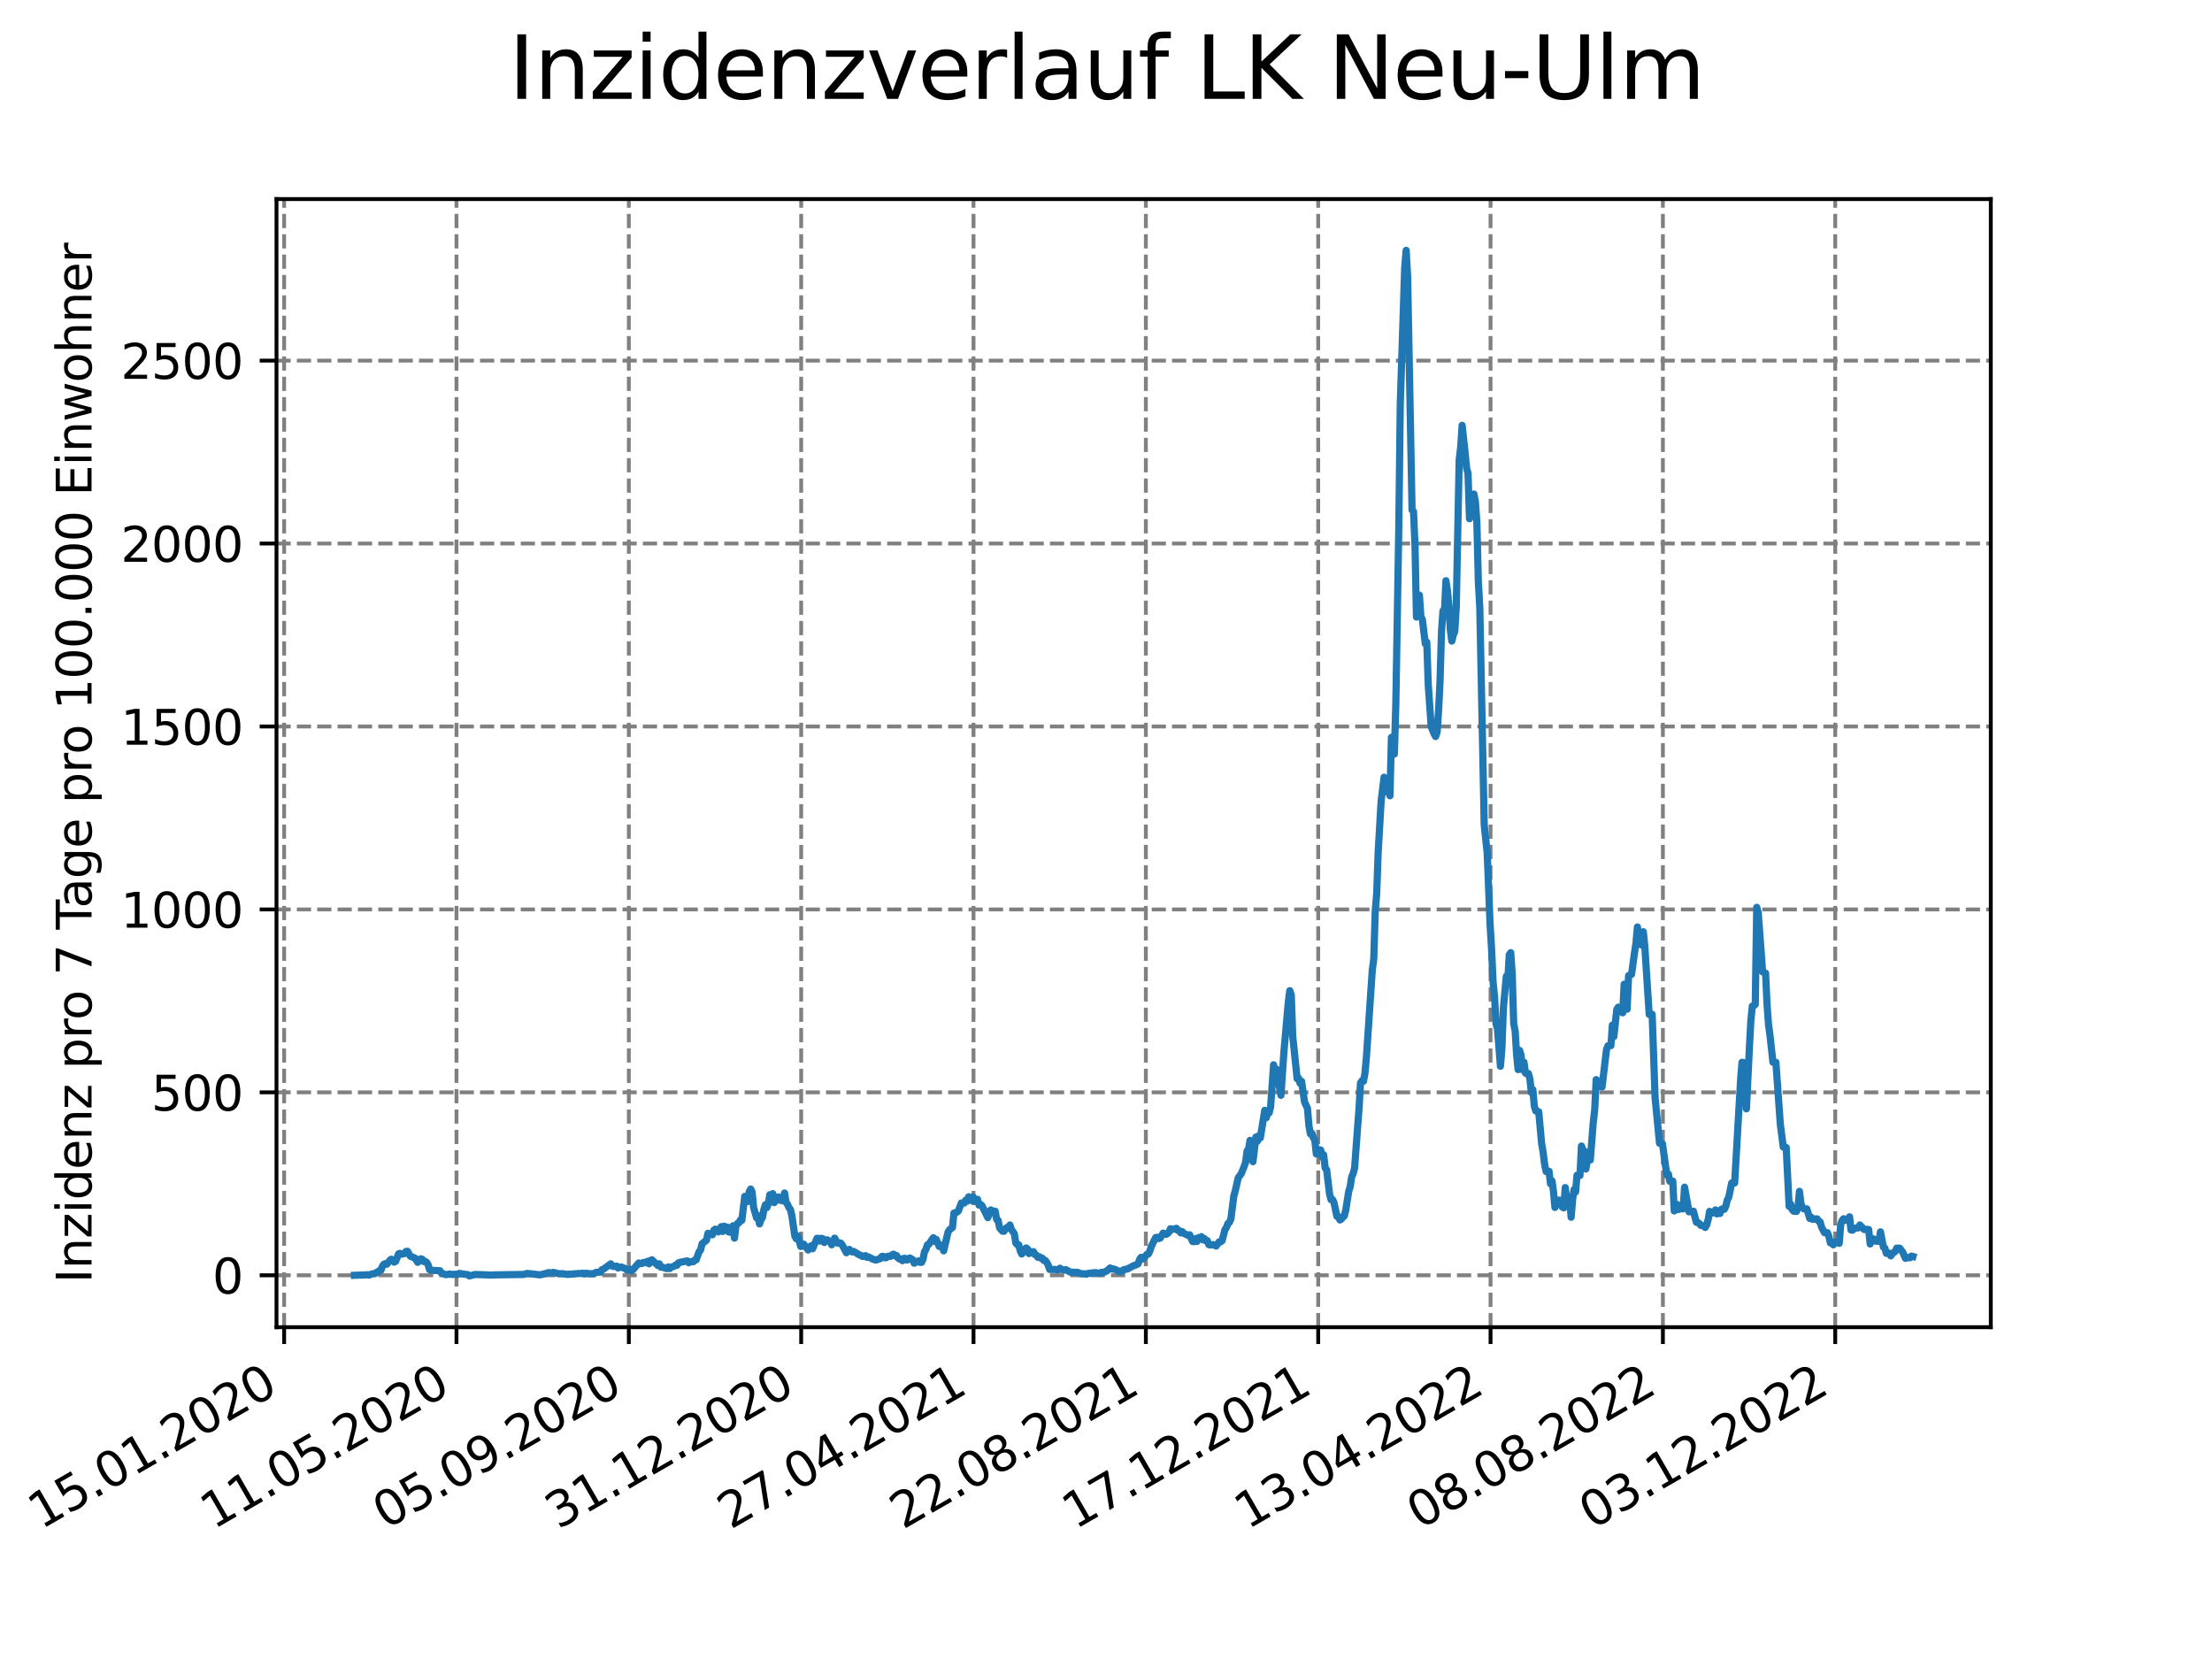 <?xml version="1.0" encoding="utf-8" standalone="no"?>
<!DOCTYPE svg PUBLIC "-//W3C//DTD SVG 1.1//EN"
  "http://www.w3.org/Graphics/SVG/1.1/DTD/svg11.dtd">
<svg xmlns:xlink="http://www.w3.org/1999/xlink" width="460.8pt" height="345.6pt" viewBox="0 0 460.8 345.6" xmlns="http://www.w3.org/2000/svg" version="1.1">
 <defs>
  <style type="text/css">*{stroke-linejoin: round; stroke-linecap: butt}</style>
 </defs>
 <g id="figure_1">
  <g id="patch_1">
   <path d="M 0 345.6 
L 460.8 345.6 
L 460.8 0 
L 0 0 
z
" style="fill: #ffffff"/>
  </g>
  <g id="axes_1">
   <g id="patch_2">
    <path d="M 57.6 276.48 
L 414.72 276.48 
L 414.72 41.472 
L 57.6 41.472 
z
" style="fill: #ffffff"/>
   </g>
   <g id="matplotlib.axis_1">
    <g id="xtick_1">
     <g id="line2d_1">
      <path d="M 59.193 276.48 
L 59.193 41.472 
" clip-path="url(#p35075f5182)" style="fill: none; stroke-dasharray: 2.96,1.28; stroke-dashoffset: 0; stroke: #808080; stroke-width: 0.8"/>
     </g>
     <g id="line2d_2">
      <defs>
       <path id="m3b839c6c0f" d="M 0 0 
L 0 3.5 
" style="stroke: #000000; stroke-width: 0.8"/>
      </defs>
      <g>
       <use xlink:href="#m3b839c6c0f" x="59.193" y="276.48" style="stroke: #000000; stroke-width: 0.8"/>
      </g>
     </g>
     <g id="text_1">
      <!-- 15.01.2020 -->
      <g transform="translate(8.568 318.689) rotate(-30) scale(0.1 -0.1)">
       <defs>
        <path id="DejaVuSans-31" d="M 794 531 
L 1825 531 
L 1825 4091 
L 703 3866 
L 703 4441 
L 1819 4666 
L 2450 4666 
L 2450 531 
L 3481 531 
L 3481 0 
L 794 0 
L 794 531 
z
" transform="scale(0.016)"/>
        <path id="DejaVuSans-35" d="M 691 4666 
L 3169 4666 
L 3169 4134 
L 1269 4134 
L 1269 2991 
Q 1406 3038 1543 3061 
Q 1681 3084 1819 3084 
Q 2600 3084 3056 2656 
Q 3513 2228 3513 1497 
Q 3513 744 3044 326 
Q 2575 -91 1722 -91 
Q 1428 -91 1123 -41 
Q 819 9 494 109 
L 494 744 
Q 775 591 1075 516 
Q 1375 441 1709 441 
Q 2250 441 2565 725 
Q 2881 1009 2881 1497 
Q 2881 1984 2565 2268 
Q 2250 2553 1709 2553 
Q 1456 2553 1204 2497 
Q 953 2441 691 2322 
L 691 4666 
z
" transform="scale(0.016)"/>
        <path id="DejaVuSans-2e" d="M 684 794 
L 1344 794 
L 1344 0 
L 684 0 
L 684 794 
z
" transform="scale(0.016)"/>
        <path id="DejaVuSans-30" d="M 2034 4250 
Q 1547 4250 1301 3770 
Q 1056 3291 1056 2328 
Q 1056 1369 1301 889 
Q 1547 409 2034 409 
Q 2525 409 2770 889 
Q 3016 1369 3016 2328 
Q 3016 3291 2770 3770 
Q 2525 4250 2034 4250 
z
M 2034 4750 
Q 2819 4750 3233 4129 
Q 3647 3509 3647 2328 
Q 3647 1150 3233 529 
Q 2819 -91 2034 -91 
Q 1250 -91 836 529 
Q 422 1150 422 2328 
Q 422 3509 836 4129 
Q 1250 4750 2034 4750 
z
" transform="scale(0.016)"/>
        <path id="DejaVuSans-32" d="M 1228 531 
L 3431 531 
L 3431 0 
L 469 0 
L 469 531 
Q 828 903 1448 1529 
Q 2069 2156 2228 2338 
Q 2531 2678 2651 2914 
Q 2772 3150 2772 3378 
Q 2772 3750 2511 3984 
Q 2250 4219 1831 4219 
Q 1534 4219 1204 4116 
Q 875 4013 500 3803 
L 500 4441 
Q 881 4594 1212 4672 
Q 1544 4750 1819 4750 
Q 2544 4750 2975 4387 
Q 3406 4025 3406 3419 
Q 3406 3131 3298 2873 
Q 3191 2616 2906 2266 
Q 2828 2175 2409 1742 
Q 1991 1309 1228 531 
z
" transform="scale(0.016)"/>
       </defs>
       <use xlink:href="#DejaVuSans-31"/>
       <use xlink:href="#DejaVuSans-35" x="63.623"/>
       <use xlink:href="#DejaVuSans-2e" x="127.246"/>
       <use xlink:href="#DejaVuSans-30" x="159.033"/>
       <use xlink:href="#DejaVuSans-31" x="222.656"/>
       <use xlink:href="#DejaVuSans-2e" x="286.279"/>
       <use xlink:href="#DejaVuSans-32" x="318.066"/>
       <use xlink:href="#DejaVuSans-30" x="381.689"/>
       <use xlink:href="#DejaVuSans-32" x="445.312"/>
       <use xlink:href="#DejaVuSans-30" x="508.936"/>
      </g>
     </g>
    </g>
    <g id="xtick_2">
     <g id="line2d_3">
      <path d="M 95.095 276.48 
L 95.095 41.472 
" clip-path="url(#p35075f5182)" style="fill: none; stroke-dasharray: 2.96,1.28; stroke-dashoffset: 0; stroke: #808080; stroke-width: 0.8"/>
     </g>
     <g id="line2d_4">
      <g>
       <use xlink:href="#m3b839c6c0f" x="95.095" y="276.48" style="stroke: #000000; stroke-width: 0.8"/>
      </g>
     </g>
     <g id="text_2">
      <!-- 11.05.2020 -->
      <g transform="translate(44.47 318.689) rotate(-30) scale(0.1 -0.1)">
       <use xlink:href="#DejaVuSans-31"/>
       <use xlink:href="#DejaVuSans-31" x="63.623"/>
       <use xlink:href="#DejaVuSans-2e" x="127.246"/>
       <use xlink:href="#DejaVuSans-30" x="159.033"/>
       <use xlink:href="#DejaVuSans-35" x="222.656"/>
       <use xlink:href="#DejaVuSans-2e" x="286.279"/>
       <use xlink:href="#DejaVuSans-32" x="318.066"/>
       <use xlink:href="#DejaVuSans-30" x="381.689"/>
       <use xlink:href="#DejaVuSans-32" x="445.312"/>
       <use xlink:href="#DejaVuSans-30" x="508.936"/>
      </g>
     </g>
    </g>
    <g id="xtick_3">
     <g id="line2d_5">
      <path d="M 130.998 276.48 
L 130.998 41.472 
" clip-path="url(#p35075f5182)" style="fill: none; stroke-dasharray: 2.96,1.28; stroke-dashoffset: 0; stroke: #808080; stroke-width: 0.8"/>
     </g>
     <g id="line2d_6">
      <g>
       <use xlink:href="#m3b839c6c0f" x="130.998" y="276.48" style="stroke: #000000; stroke-width: 0.8"/>
      </g>
     </g>
     <g id="text_3">
      <!-- 05.09.2020 -->
      <g transform="translate(80.372 318.689) rotate(-30) scale(0.1 -0.1)">
       <defs>
        <path id="DejaVuSans-39" d="M 703 97 
L 703 672 
Q 941 559 1184 500 
Q 1428 441 1663 441 
Q 2288 441 2617 861 
Q 2947 1281 2994 2138 
Q 2813 1869 2534 1725 
Q 2256 1581 1919 1581 
Q 1219 1581 811 2004 
Q 403 2428 403 3163 
Q 403 3881 828 4315 
Q 1253 4750 1959 4750 
Q 2769 4750 3195 4129 
Q 3622 3509 3622 2328 
Q 3622 1225 3098 567 
Q 2575 -91 1691 -91 
Q 1453 -91 1209 -44 
Q 966 3 703 97 
z
M 1959 2075 
Q 2384 2075 2632 2365 
Q 2881 2656 2881 3163 
Q 2881 3666 2632 3958 
Q 2384 4250 1959 4250 
Q 1534 4250 1286 3958 
Q 1038 3666 1038 3163 
Q 1038 2656 1286 2365 
Q 1534 2075 1959 2075 
z
" transform="scale(0.016)"/>
       </defs>
       <use xlink:href="#DejaVuSans-30"/>
       <use xlink:href="#DejaVuSans-35" x="63.623"/>
       <use xlink:href="#DejaVuSans-2e" x="127.246"/>
       <use xlink:href="#DejaVuSans-30" x="159.033"/>
       <use xlink:href="#DejaVuSans-39" x="222.656"/>
       <use xlink:href="#DejaVuSans-2e" x="286.279"/>
       <use xlink:href="#DejaVuSans-32" x="318.066"/>
       <use xlink:href="#DejaVuSans-30" x="381.689"/>
       <use xlink:href="#DejaVuSans-32" x="445.312"/>
       <use xlink:href="#DejaVuSans-30" x="508.936"/>
      </g>
     </g>
    </g>
    <g id="xtick_4">
     <g id="line2d_7">
      <path d="M 166.9 276.48 
L 166.9 41.472 
" clip-path="url(#p35075f5182)" style="fill: none; stroke-dasharray: 2.96,1.28; stroke-dashoffset: 0; stroke: #808080; stroke-width: 0.8"/>
     </g>
     <g id="line2d_8">
      <g>
       <use xlink:href="#m3b839c6c0f" x="166.9" y="276.48" style="stroke: #000000; stroke-width: 0.8"/>
      </g>
     </g>
     <g id="text_4">
      <!-- 31.12.2020 -->
      <g transform="translate(116.275 318.689) rotate(-30) scale(0.1 -0.1)">
       <defs>
        <path id="DejaVuSans-33" d="M 2597 2516 
Q 3050 2419 3304 2112 
Q 3559 1806 3559 1356 
Q 3559 666 3084 287 
Q 2609 -91 1734 -91 
Q 1441 -91 1130 -33 
Q 819 25 488 141 
L 488 750 
Q 750 597 1062 519 
Q 1375 441 1716 441 
Q 2309 441 2620 675 
Q 2931 909 2931 1356 
Q 2931 1769 2642 2001 
Q 2353 2234 1838 2234 
L 1294 2234 
L 1294 2753 
L 1863 2753 
Q 2328 2753 2575 2939 
Q 2822 3125 2822 3475 
Q 2822 3834 2567 4026 
Q 2313 4219 1838 4219 
Q 1578 4219 1281 4162 
Q 984 4106 628 3988 
L 628 4550 
Q 988 4650 1302 4700 
Q 1616 4750 1894 4750 
Q 2613 4750 3031 4423 
Q 3450 4097 3450 3541 
Q 3450 3153 3228 2886 
Q 3006 2619 2597 2516 
z
" transform="scale(0.016)"/>
       </defs>
       <use xlink:href="#DejaVuSans-33"/>
       <use xlink:href="#DejaVuSans-31" x="63.623"/>
       <use xlink:href="#DejaVuSans-2e" x="127.246"/>
       <use xlink:href="#DejaVuSans-31" x="159.033"/>
       <use xlink:href="#DejaVuSans-32" x="222.656"/>
       <use xlink:href="#DejaVuSans-2e" x="286.279"/>
       <use xlink:href="#DejaVuSans-32" x="318.066"/>
       <use xlink:href="#DejaVuSans-30" x="381.689"/>
       <use xlink:href="#DejaVuSans-32" x="445.312"/>
       <use xlink:href="#DejaVuSans-30" x="508.936"/>
      </g>
     </g>
    </g>
    <g id="xtick_5">
     <g id="line2d_9">
      <path d="M 202.802 276.48 
L 202.802 41.472 
" clip-path="url(#p35075f5182)" style="fill: none; stroke-dasharray: 2.96,1.28; stroke-dashoffset: 0; stroke: #808080; stroke-width: 0.8"/>
     </g>
     <g id="line2d_10">
      <g>
       <use xlink:href="#m3b839c6c0f" x="202.802" y="276.48" style="stroke: #000000; stroke-width: 0.8"/>
      </g>
     </g>
     <g id="text_5">
      <!-- 27.04.2021 -->
      <g transform="translate(152.177 318.689) rotate(-30) scale(0.1 -0.1)">
       <defs>
        <path id="DejaVuSans-37" d="M 525 4666 
L 3525 4666 
L 3525 4397 
L 1831 0 
L 1172 0 
L 2766 4134 
L 525 4134 
L 525 4666 
z
" transform="scale(0.016)"/>
        <path id="DejaVuSans-34" d="M 2419 4116 
L 825 1625 
L 2419 1625 
L 2419 4116 
z
M 2253 4666 
L 3047 4666 
L 3047 1625 
L 3713 1625 
L 3713 1100 
L 3047 1100 
L 3047 0 
L 2419 0 
L 2419 1100 
L 313 1100 
L 313 1709 
L 2253 4666 
z
" transform="scale(0.016)"/>
       </defs>
       <use xlink:href="#DejaVuSans-32"/>
       <use xlink:href="#DejaVuSans-37" x="63.623"/>
       <use xlink:href="#DejaVuSans-2e" x="127.246"/>
       <use xlink:href="#DejaVuSans-30" x="159.033"/>
       <use xlink:href="#DejaVuSans-34" x="222.656"/>
       <use xlink:href="#DejaVuSans-2e" x="286.279"/>
       <use xlink:href="#DejaVuSans-32" x="318.066"/>
       <use xlink:href="#DejaVuSans-30" x="381.689"/>
       <use xlink:href="#DejaVuSans-32" x="445.312"/>
       <use xlink:href="#DejaVuSans-31" x="508.936"/>
      </g>
     </g>
    </g>
    <g id="xtick_6">
     <g id="line2d_11">
      <path d="M 238.704 276.48 
L 238.704 41.472 
" clip-path="url(#p35075f5182)" style="fill: none; stroke-dasharray: 2.96,1.28; stroke-dashoffset: 0; stroke: #808080; stroke-width: 0.8"/>
     </g>
     <g id="line2d_12">
      <g>
       <use xlink:href="#m3b839c6c0f" x="238.704" y="276.48" style="stroke: #000000; stroke-width: 0.8"/>
      </g>
     </g>
     <g id="text_6">
      <!-- 22.08.2021 -->
      <g transform="translate(188.079 318.689) rotate(-30) scale(0.1 -0.1)">
       <defs>
        <path id="DejaVuSans-38" d="M 2034 2216 
Q 1584 2216 1326 1975 
Q 1069 1734 1069 1313 
Q 1069 891 1326 650 
Q 1584 409 2034 409 
Q 2484 409 2743 651 
Q 3003 894 3003 1313 
Q 3003 1734 2745 1975 
Q 2488 2216 2034 2216 
z
M 1403 2484 
Q 997 2584 770 2862 
Q 544 3141 544 3541 
Q 544 4100 942 4425 
Q 1341 4750 2034 4750 
Q 2731 4750 3128 4425 
Q 3525 4100 3525 3541 
Q 3525 3141 3298 2862 
Q 3072 2584 2669 2484 
Q 3125 2378 3379 2068 
Q 3634 1759 3634 1313 
Q 3634 634 3220 271 
Q 2806 -91 2034 -91 
Q 1263 -91 848 271 
Q 434 634 434 1313 
Q 434 1759 690 2068 
Q 947 2378 1403 2484 
z
M 1172 3481 
Q 1172 3119 1398 2916 
Q 1625 2713 2034 2713 
Q 2441 2713 2670 2916 
Q 2900 3119 2900 3481 
Q 2900 3844 2670 4047 
Q 2441 4250 2034 4250 
Q 1625 4250 1398 4047 
Q 1172 3844 1172 3481 
z
" transform="scale(0.016)"/>
       </defs>
       <use xlink:href="#DejaVuSans-32"/>
       <use xlink:href="#DejaVuSans-32" x="63.623"/>
       <use xlink:href="#DejaVuSans-2e" x="127.246"/>
       <use xlink:href="#DejaVuSans-30" x="159.033"/>
       <use xlink:href="#DejaVuSans-38" x="222.656"/>
       <use xlink:href="#DejaVuSans-2e" x="286.279"/>
       <use xlink:href="#DejaVuSans-32" x="318.066"/>
       <use xlink:href="#DejaVuSans-30" x="381.689"/>
       <use xlink:href="#DejaVuSans-32" x="445.312"/>
       <use xlink:href="#DejaVuSans-31" x="508.936"/>
      </g>
     </g>
    </g>
    <g id="xtick_7">
     <g id="line2d_13">
      <path d="M 274.607 276.48 
L 274.607 41.472 
" clip-path="url(#p35075f5182)" style="fill: none; stroke-dasharray: 2.96,1.28; stroke-dashoffset: 0; stroke: #808080; stroke-width: 0.8"/>
     </g>
     <g id="line2d_14">
      <g>
       <use xlink:href="#m3b839c6c0f" x="274.607" y="276.48" style="stroke: #000000; stroke-width: 0.8"/>
      </g>
     </g>
     <g id="text_7">
      <!-- 17.12.2021 -->
      <g transform="translate(223.981 318.689) rotate(-30) scale(0.1 -0.1)">
       <use xlink:href="#DejaVuSans-31"/>
       <use xlink:href="#DejaVuSans-37" x="63.623"/>
       <use xlink:href="#DejaVuSans-2e" x="127.246"/>
       <use xlink:href="#DejaVuSans-31" x="159.033"/>
       <use xlink:href="#DejaVuSans-32" x="222.656"/>
       <use xlink:href="#DejaVuSans-2e" x="286.279"/>
       <use xlink:href="#DejaVuSans-32" x="318.066"/>
       <use xlink:href="#DejaVuSans-30" x="381.689"/>
       <use xlink:href="#DejaVuSans-32" x="445.312"/>
       <use xlink:href="#DejaVuSans-31" x="508.936"/>
      </g>
     </g>
    </g>
    <g id="xtick_8">
     <g id="line2d_15">
      <path d="M 310.509 276.48 
L 310.509 41.472 
" clip-path="url(#p35075f5182)" style="fill: none; stroke-dasharray: 2.96,1.28; stroke-dashoffset: 0; stroke: #808080; stroke-width: 0.8"/>
     </g>
     <g id="line2d_16">
      <g>
       <use xlink:href="#m3b839c6c0f" x="310.509" y="276.48" style="stroke: #000000; stroke-width: 0.8"/>
      </g>
     </g>
     <g id="text_8">
      <!-- 13.04.2022 -->
      <g transform="translate(259.884 318.689) rotate(-30) scale(0.1 -0.1)">
       <use xlink:href="#DejaVuSans-31"/>
       <use xlink:href="#DejaVuSans-33" x="63.623"/>
       <use xlink:href="#DejaVuSans-2e" x="127.246"/>
       <use xlink:href="#DejaVuSans-30" x="159.033"/>
       <use xlink:href="#DejaVuSans-34" x="222.656"/>
       <use xlink:href="#DejaVuSans-2e" x="286.279"/>
       <use xlink:href="#DejaVuSans-32" x="318.066"/>
       <use xlink:href="#DejaVuSans-30" x="381.689"/>
       <use xlink:href="#DejaVuSans-32" x="445.312"/>
       <use xlink:href="#DejaVuSans-32" x="508.936"/>
      </g>
     </g>
    </g>
    <g id="xtick_9">
     <g id="line2d_17">
      <path d="M 346.411 276.48 
L 346.411 41.472 
" clip-path="url(#p35075f5182)" style="fill: none; stroke-dasharray: 2.96,1.28; stroke-dashoffset: 0; stroke: #808080; stroke-width: 0.8"/>
     </g>
     <g id="line2d_18">
      <g>
       <use xlink:href="#m3b839c6c0f" x="346.411" y="276.48" style="stroke: #000000; stroke-width: 0.8"/>
      </g>
     </g>
     <g id="text_9">
      <!-- 08.08.2022 -->
      <g transform="translate(295.786 318.689) rotate(-30) scale(0.1 -0.1)">
       <use xlink:href="#DejaVuSans-30"/>
       <use xlink:href="#DejaVuSans-38" x="63.623"/>
       <use xlink:href="#DejaVuSans-2e" x="127.246"/>
       <use xlink:href="#DejaVuSans-30" x="159.033"/>
       <use xlink:href="#DejaVuSans-38" x="222.656"/>
       <use xlink:href="#DejaVuSans-2e" x="286.279"/>
       <use xlink:href="#DejaVuSans-32" x="318.066"/>
       <use xlink:href="#DejaVuSans-30" x="381.689"/>
       <use xlink:href="#DejaVuSans-32" x="445.312"/>
       <use xlink:href="#DejaVuSans-32" x="508.936"/>
      </g>
     </g>
    </g>
    <g id="xtick_10">
     <g id="line2d_19">
      <path d="M 382.313 276.48 
L 382.313 41.472 
" clip-path="url(#p35075f5182)" style="fill: none; stroke-dasharray: 2.96,1.28; stroke-dashoffset: 0; stroke: #808080; stroke-width: 0.8"/>
     </g>
     <g id="line2d_20">
      <g>
       <use xlink:href="#m3b839c6c0f" x="382.313" y="276.48" style="stroke: #000000; stroke-width: 0.8"/>
      </g>
     </g>
     <g id="text_10">
      <!-- 03.12.2022 -->
      <g transform="translate(331.688 318.689) rotate(-30) scale(0.1 -0.1)">
       <use xlink:href="#DejaVuSans-30"/>
       <use xlink:href="#DejaVuSans-33" x="63.623"/>
       <use xlink:href="#DejaVuSans-2e" x="127.246"/>
       <use xlink:href="#DejaVuSans-31" x="159.033"/>
       <use xlink:href="#DejaVuSans-32" x="222.656"/>
       <use xlink:href="#DejaVuSans-2e" x="286.279"/>
       <use xlink:href="#DejaVuSans-32" x="318.066"/>
       <use xlink:href="#DejaVuSans-30" x="381.689"/>
       <use xlink:href="#DejaVuSans-32" x="445.312"/>
       <use xlink:href="#DejaVuSans-32" x="508.936"/>
      </g>
     </g>
    </g>
   </g>
   <g id="matplotlib.axis_2">
    <g id="ytick_1">
     <g id="line2d_21">
      <path d="M 57.6 265.667 
L 414.72 265.667 
" clip-path="url(#p35075f5182)" style="fill: none; stroke-dasharray: 2.96,1.28; stroke-dashoffset: 0; stroke: #808080; stroke-width: 0.8"/>
     </g>
     <g id="line2d_22">
      <defs>
       <path id="mcf5f2fbe02" d="M 0 0 
L -3.5 0 
" style="stroke: #000000; stroke-width: 0.8"/>
      </defs>
      <g>
       <use xlink:href="#mcf5f2fbe02" x="57.6" y="265.667" style="stroke: #000000; stroke-width: 0.8"/>
      </g>
     </g>
     <g id="text_11">
      <!-- 0 -->
      <g transform="translate(44.237 269.467) scale(0.1 -0.1)">
       <use xlink:href="#DejaVuSans-30"/>
      </g>
     </g>
    </g>
    <g id="ytick_2">
     <g id="line2d_23">
      <path d="M 57.6 227.558 
L 414.72 227.558 
" clip-path="url(#p35075f5182)" style="fill: none; stroke-dasharray: 2.96,1.28; stroke-dashoffset: 0; stroke: #808080; stroke-width: 0.8"/>
     </g>
     <g id="line2d_24">
      <g>
       <use xlink:href="#mcf5f2fbe02" x="57.6" y="227.558" style="stroke: #000000; stroke-width: 0.8"/>
      </g>
     </g>
     <g id="text_12">
      <!-- 500 -->
      <g transform="translate(31.512 231.357) scale(0.1 -0.1)">
       <use xlink:href="#DejaVuSans-35"/>
       <use xlink:href="#DejaVuSans-30" x="63.623"/>
       <use xlink:href="#DejaVuSans-30" x="127.246"/>
      </g>
     </g>
    </g>
    <g id="ytick_3">
     <g id="line2d_25">
      <path d="M 57.6 189.448 
L 414.72 189.448 
" clip-path="url(#p35075f5182)" style="fill: none; stroke-dasharray: 2.96,1.28; stroke-dashoffset: 0; stroke: #808080; stroke-width: 0.8"/>
     </g>
     <g id="line2d_26">
      <g>
       <use xlink:href="#mcf5f2fbe02" x="57.6" y="189.448" style="stroke: #000000; stroke-width: 0.8"/>
      </g>
     </g>
     <g id="text_13">
      <!-- 1000 -->
      <g transform="translate(25.15 193.247) scale(0.1 -0.1)">
       <use xlink:href="#DejaVuSans-31"/>
       <use xlink:href="#DejaVuSans-30" x="63.623"/>
       <use xlink:href="#DejaVuSans-30" x="127.246"/>
       <use xlink:href="#DejaVuSans-30" x="190.869"/>
      </g>
     </g>
    </g>
    <g id="ytick_4">
     <g id="line2d_27">
      <path d="M 57.6 151.339 
L 414.72 151.339 
" clip-path="url(#p35075f5182)" style="fill: none; stroke-dasharray: 2.96,1.28; stroke-dashoffset: 0; stroke: #808080; stroke-width: 0.8"/>
     </g>
     <g id="line2d_28">
      <g>
       <use xlink:href="#mcf5f2fbe02" x="57.6" y="151.339" style="stroke: #000000; stroke-width: 0.8"/>
      </g>
     </g>
     <g id="text_14">
      <!-- 1500 -->
      <g transform="translate(25.15 155.138) scale(0.1 -0.1)">
       <use xlink:href="#DejaVuSans-31"/>
       <use xlink:href="#DejaVuSans-35" x="63.623"/>
       <use xlink:href="#DejaVuSans-30" x="127.246"/>
       <use xlink:href="#DejaVuSans-30" x="190.869"/>
      </g>
     </g>
    </g>
    <g id="ytick_5">
     <g id="line2d_29">
      <path d="M 57.6 113.229 
L 414.72 113.229 
" clip-path="url(#p35075f5182)" style="fill: none; stroke-dasharray: 2.96,1.28; stroke-dashoffset: 0; stroke: #808080; stroke-width: 0.8"/>
     </g>
     <g id="line2d_30">
      <g>
       <use xlink:href="#mcf5f2fbe02" x="57.6" y="113.229" style="stroke: #000000; stroke-width: 0.8"/>
      </g>
     </g>
     <g id="text_15">
      <!-- 2000 -->
      <g transform="translate(25.15 117.028) scale(0.1 -0.1)">
       <use xlink:href="#DejaVuSans-32"/>
       <use xlink:href="#DejaVuSans-30" x="63.623"/>
       <use xlink:href="#DejaVuSans-30" x="127.246"/>
       <use xlink:href="#DejaVuSans-30" x="190.869"/>
      </g>
     </g>
    </g>
    <g id="ytick_6">
     <g id="line2d_31">
      <path d="M 57.6 75.119 
L 414.72 75.119 
" clip-path="url(#p35075f5182)" style="fill: none; stroke-dasharray: 2.96,1.28; stroke-dashoffset: 0; stroke: #808080; stroke-width: 0.8"/>
     </g>
     <g id="line2d_32">
      <g>
       <use xlink:href="#mcf5f2fbe02" x="57.6" y="75.119" style="stroke: #000000; stroke-width: 0.8"/>
      </g>
     </g>
     <g id="text_16">
      <!-- 2500 -->
      <g transform="translate(25.15 78.919) scale(0.1 -0.1)">
       <use xlink:href="#DejaVuSans-32"/>
       <use xlink:href="#DejaVuSans-35" x="63.623"/>
       <use xlink:href="#DejaVuSans-30" x="127.246"/>
       <use xlink:href="#DejaVuSans-30" x="190.869"/>
      </g>
     </g>
    </g>
    <g id="text_17">
     <!-- Inzidenz pro 7 Tage pro 100.000 Einwohner -->
     <g transform="translate(19.07 267.301) rotate(-90) scale(0.1 -0.1)">
      <defs>
       <path id="DejaVuSans-49" d="M 628 4666 
L 1259 4666 
L 1259 0 
L 628 0 
L 628 4666 
z
" transform="scale(0.016)"/>
       <path id="DejaVuSans-6e" d="M 3513 2113 
L 3513 0 
L 2938 0 
L 2938 2094 
Q 2938 2591 2744 2837 
Q 2550 3084 2163 3084 
Q 1697 3084 1428 2787 
Q 1159 2491 1159 1978 
L 1159 0 
L 581 0 
L 581 3500 
L 1159 3500 
L 1159 2956 
Q 1366 3272 1645 3428 
Q 1925 3584 2291 3584 
Q 2894 3584 3203 3211 
Q 3513 2838 3513 2113 
z
" transform="scale(0.016)"/>
       <path id="DejaVuSans-7a" d="M 353 3500 
L 3084 3500 
L 3084 2975 
L 922 459 
L 3084 459 
L 3084 0 
L 275 0 
L 275 525 
L 2438 3041 
L 353 3041 
L 353 3500 
z
" transform="scale(0.016)"/>
       <path id="DejaVuSans-69" d="M 603 3500 
L 1178 3500 
L 1178 0 
L 603 0 
L 603 3500 
z
M 603 4863 
L 1178 4863 
L 1178 4134 
L 603 4134 
L 603 4863 
z
" transform="scale(0.016)"/>
       <path id="DejaVuSans-64" d="M 2906 2969 
L 2906 4863 
L 3481 4863 
L 3481 0 
L 2906 0 
L 2906 525 
Q 2725 213 2448 61 
Q 2172 -91 1784 -91 
Q 1150 -91 751 415 
Q 353 922 353 1747 
Q 353 2572 751 3078 
Q 1150 3584 1784 3584 
Q 2172 3584 2448 3432 
Q 2725 3281 2906 2969 
z
M 947 1747 
Q 947 1113 1208 752 
Q 1469 391 1925 391 
Q 2381 391 2643 752 
Q 2906 1113 2906 1747 
Q 2906 2381 2643 2742 
Q 2381 3103 1925 3103 
Q 1469 3103 1208 2742 
Q 947 2381 947 1747 
z
" transform="scale(0.016)"/>
       <path id="DejaVuSans-65" d="M 3597 1894 
L 3597 1613 
L 953 1613 
Q 991 1019 1311 708 
Q 1631 397 2203 397 
Q 2534 397 2845 478 
Q 3156 559 3463 722 
L 3463 178 
Q 3153 47 2828 -22 
Q 2503 -91 2169 -91 
Q 1331 -91 842 396 
Q 353 884 353 1716 
Q 353 2575 817 3079 
Q 1281 3584 2069 3584 
Q 2775 3584 3186 3129 
Q 3597 2675 3597 1894 
z
M 3022 2063 
Q 3016 2534 2758 2815 
Q 2500 3097 2075 3097 
Q 1594 3097 1305 2825 
Q 1016 2553 972 2059 
L 3022 2063 
z
" transform="scale(0.016)"/>
       <path id="DejaVuSans-20" transform="scale(0.016)"/>
       <path id="DejaVuSans-70" d="M 1159 525 
L 1159 -1331 
L 581 -1331 
L 581 3500 
L 1159 3500 
L 1159 2969 
Q 1341 3281 1617 3432 
Q 1894 3584 2278 3584 
Q 2916 3584 3314 3078 
Q 3713 2572 3713 1747 
Q 3713 922 3314 415 
Q 2916 -91 2278 -91 
Q 1894 -91 1617 61 
Q 1341 213 1159 525 
z
M 3116 1747 
Q 3116 2381 2855 2742 
Q 2594 3103 2138 3103 
Q 1681 3103 1420 2742 
Q 1159 2381 1159 1747 
Q 1159 1113 1420 752 
Q 1681 391 2138 391 
Q 2594 391 2855 752 
Q 3116 1113 3116 1747 
z
" transform="scale(0.016)"/>
       <path id="DejaVuSans-72" d="M 2631 2963 
Q 2534 3019 2420 3045 
Q 2306 3072 2169 3072 
Q 1681 3072 1420 2755 
Q 1159 2438 1159 1844 
L 1159 0 
L 581 0 
L 581 3500 
L 1159 3500 
L 1159 2956 
Q 1341 3275 1631 3429 
Q 1922 3584 2338 3584 
Q 2397 3584 2469 3576 
Q 2541 3569 2628 3553 
L 2631 2963 
z
" transform="scale(0.016)"/>
       <path id="DejaVuSans-6f" d="M 1959 3097 
Q 1497 3097 1228 2736 
Q 959 2375 959 1747 
Q 959 1119 1226 758 
Q 1494 397 1959 397 
Q 2419 397 2687 759 
Q 2956 1122 2956 1747 
Q 2956 2369 2687 2733 
Q 2419 3097 1959 3097 
z
M 1959 3584 
Q 2709 3584 3137 3096 
Q 3566 2609 3566 1747 
Q 3566 888 3137 398 
Q 2709 -91 1959 -91 
Q 1206 -91 779 398 
Q 353 888 353 1747 
Q 353 2609 779 3096 
Q 1206 3584 1959 3584 
z
" transform="scale(0.016)"/>
       <path id="DejaVuSans-54" d="M -19 4666 
L 3928 4666 
L 3928 4134 
L 2272 4134 
L 2272 0 
L 1638 0 
L 1638 4134 
L -19 4134 
L -19 4666 
z
" transform="scale(0.016)"/>
       <path id="DejaVuSans-61" d="M 2194 1759 
Q 1497 1759 1228 1600 
Q 959 1441 959 1056 
Q 959 750 1161 570 
Q 1363 391 1709 391 
Q 2188 391 2477 730 
Q 2766 1069 2766 1631 
L 2766 1759 
L 2194 1759 
z
M 3341 1997 
L 3341 0 
L 2766 0 
L 2766 531 
Q 2569 213 2275 61 
Q 1981 -91 1556 -91 
Q 1019 -91 701 211 
Q 384 513 384 1019 
Q 384 1609 779 1909 
Q 1175 2209 1959 2209 
L 2766 2209 
L 2766 2266 
Q 2766 2663 2505 2880 
Q 2244 3097 1772 3097 
Q 1472 3097 1187 3025 
Q 903 2953 641 2809 
L 641 3341 
Q 956 3463 1253 3523 
Q 1550 3584 1831 3584 
Q 2591 3584 2966 3190 
Q 3341 2797 3341 1997 
z
" transform="scale(0.016)"/>
       <path id="DejaVuSans-67" d="M 2906 1791 
Q 2906 2416 2648 2759 
Q 2391 3103 1925 3103 
Q 1463 3103 1205 2759 
Q 947 2416 947 1791 
Q 947 1169 1205 825 
Q 1463 481 1925 481 
Q 2391 481 2648 825 
Q 2906 1169 2906 1791 
z
M 3481 434 
Q 3481 -459 3084 -895 
Q 2688 -1331 1869 -1331 
Q 1566 -1331 1297 -1286 
Q 1028 -1241 775 -1147 
L 775 -588 
Q 1028 -725 1275 -790 
Q 1522 -856 1778 -856 
Q 2344 -856 2625 -561 
Q 2906 -266 2906 331 
L 2906 616 
Q 2728 306 2450 153 
Q 2172 0 1784 0 
Q 1141 0 747 490 
Q 353 981 353 1791 
Q 353 2603 747 3093 
Q 1141 3584 1784 3584 
Q 2172 3584 2450 3431 
Q 2728 3278 2906 2969 
L 2906 3500 
L 3481 3500 
L 3481 434 
z
" transform="scale(0.016)"/>
       <path id="DejaVuSans-45" d="M 628 4666 
L 3578 4666 
L 3578 4134 
L 1259 4134 
L 1259 2753 
L 3481 2753 
L 3481 2222 
L 1259 2222 
L 1259 531 
L 3634 531 
L 3634 0 
L 628 0 
L 628 4666 
z
" transform="scale(0.016)"/>
       <path id="DejaVuSans-77" d="M 269 3500 
L 844 3500 
L 1563 769 
L 2278 3500 
L 2956 3500 
L 3675 769 
L 4391 3500 
L 4966 3500 
L 4050 0 
L 3372 0 
L 2619 2869 
L 1863 0 
L 1184 0 
L 269 3500 
z
" transform="scale(0.016)"/>
       <path id="DejaVuSans-68" d="M 3513 2113 
L 3513 0 
L 2938 0 
L 2938 2094 
Q 2938 2591 2744 2837 
Q 2550 3084 2163 3084 
Q 1697 3084 1428 2787 
Q 1159 2491 1159 1978 
L 1159 0 
L 581 0 
L 581 4863 
L 1159 4863 
L 1159 2956 
Q 1366 3272 1645 3428 
Q 1925 3584 2291 3584 
Q 2894 3584 3203 3211 
Q 3513 2838 3513 2113 
z
" transform="scale(0.016)"/>
      </defs>
      <use xlink:href="#DejaVuSans-49"/>
      <use xlink:href="#DejaVuSans-6e" x="29.492"/>
      <use xlink:href="#DejaVuSans-7a" x="92.871"/>
      <use xlink:href="#DejaVuSans-69" x="145.361"/>
      <use xlink:href="#DejaVuSans-64" x="173.145"/>
      <use xlink:href="#DejaVuSans-65" x="236.621"/>
      <use xlink:href="#DejaVuSans-6e" x="298.145"/>
      <use xlink:href="#DejaVuSans-7a" x="361.523"/>
      <use xlink:href="#DejaVuSans-20" x="414.014"/>
      <use xlink:href="#DejaVuSans-70" x="445.801"/>
      <use xlink:href="#DejaVuSans-72" x="509.277"/>
      <use xlink:href="#DejaVuSans-6f" x="548.141"/>
      <use xlink:href="#DejaVuSans-20" x="609.322"/>
      <use xlink:href="#DejaVuSans-37" x="641.109"/>
      <use xlink:href="#DejaVuSans-20" x="704.732"/>
      <use xlink:href="#DejaVuSans-54" x="736.52"/>
      <use xlink:href="#DejaVuSans-61" x="781.104"/>
      <use xlink:href="#DejaVuSans-67" x="842.383"/>
      <use xlink:href="#DejaVuSans-65" x="905.859"/>
      <use xlink:href="#DejaVuSans-20" x="967.383"/>
      <use xlink:href="#DejaVuSans-70" x="999.17"/>
      <use xlink:href="#DejaVuSans-72" x="1062.646"/>
      <use xlink:href="#DejaVuSans-6f" x="1101.51"/>
      <use xlink:href="#DejaVuSans-20" x="1162.691"/>
      <use xlink:href="#DejaVuSans-31" x="1194.479"/>
      <use xlink:href="#DejaVuSans-30" x="1258.102"/>
      <use xlink:href="#DejaVuSans-30" x="1321.725"/>
      <use xlink:href="#DejaVuSans-2e" x="1385.348"/>
      <use xlink:href="#DejaVuSans-30" x="1417.135"/>
      <use xlink:href="#DejaVuSans-30" x="1480.758"/>
      <use xlink:href="#DejaVuSans-30" x="1544.381"/>
      <use xlink:href="#DejaVuSans-20" x="1608.004"/>
      <use xlink:href="#DejaVuSans-45" x="1639.791"/>
      <use xlink:href="#DejaVuSans-69" x="1702.975"/>
      <use xlink:href="#DejaVuSans-6e" x="1730.758"/>
      <use xlink:href="#DejaVuSans-77" x="1794.137"/>
      <use xlink:href="#DejaVuSans-6f" x="1875.924"/>
      <use xlink:href="#DejaVuSans-68" x="1937.105"/>
      <use xlink:href="#DejaVuSans-6e" x="2000.484"/>
      <use xlink:href="#DejaVuSans-65" x="2063.863"/>
      <use xlink:href="#DejaVuSans-72" x="2125.387"/>
     </g>
    </g>
   </g>
   <g id="line2d_33">
    <path d="M 73.833 265.667 
L 76.288 265.58 
L 76.594 265.537 
L 76.901 265.624 
L 77.515 265.363 
L 78.129 265.319 
L 78.436 265.058 
L 78.742 265.015 
L 79.049 264.667 
L 79.356 264.623 
L 79.663 263.797 
L 79.97 263.362 
L 80.277 263.231 
L 80.584 263.362 
L 81.197 262.579 
L 81.504 262.318 
L 82.118 262.927 
L 82.425 262.753 
L 83.038 261.186 
L 83.345 261.099 
L 83.652 261.273 
L 84.266 261.143 
L 84.573 260.708 
L 84.88 260.664 
L 85.493 261.709 
L 86.414 262.057 
L 87.028 262.97 
L 87.641 262.231 
L 87.948 262.318 
L 88.255 262.796 
L 88.562 262.753 
L 88.869 262.97 
L 89.176 263.449 
L 89.482 264.493 
L 89.789 264.623 
L 91.63 264.71 
L 91.937 265.189 
L 92.858 265.537 
L 93.778 265.406 
L 94.085 265.493 
L 95.006 265.45 
L 95.313 265.493 
L 95.62 265.276 
L 97.461 265.537 
L 97.768 265.798 
L 98.995 265.493 
L 101.45 265.58 
L 102.064 265.624 
L 102.984 265.58 
L 109.121 265.493 
L 109.735 265.276 
L 110.656 265.363 
L 112.497 265.58 
L 113.417 265.363 
L 114.338 265.102 
L 114.952 265.189 
L 115.258 265.058 
L 116.179 265.276 
L 116.486 265.363 
L 117.1 265.319 
L 118.327 265.493 
L 118.634 265.406 
L 118.941 265.45 
L 119.554 265.363 
L 121.089 265.276 
L 121.396 265.232 
L 121.702 265.363 
L 122.009 265.232 
L 122.623 265.319 
L 123.544 265.363 
L 124.157 265.058 
L 125.078 265.015 
L 125.385 264.493 
L 125.692 264.406 
L 127.226 263.275 
L 127.533 263.753 
L 127.84 263.84 
L 128.453 263.753 
L 128.76 264.145 
L 129.374 263.927 
L 130.294 264.275 
L 130.601 264.58 
L 131.215 264.406 
L 131.522 264.754 
L 131.829 264.536 
L 133.056 263.101 
L 133.363 263.231 
L 133.67 263.231 
L 133.977 263.014 
L 134.284 263.057 
L 134.897 262.753 
L 135.204 263.275 
L 135.511 262.579 
L 135.818 262.448 
L 137.045 263.623 
L 137.352 263.275 
L 137.659 263.971 
L 137.966 263.971 
L 138.886 264.275 
L 139.193 263.927 
L 139.5 264.275 
L 139.807 263.971 
L 140.421 263.797 
L 140.728 263.536 
L 141.034 263.579 
L 141.341 263.057 
L 142.262 262.84 
L 143.182 262.666 
L 143.489 263.057 
L 143.796 262.84 
L 144.41 262.84 
L 144.717 262.492 
L 145.024 262.448 
L 145.637 260.751 
L 145.944 260.403 
L 146.251 259.098 
L 147.172 258.359 
L 147.478 256.923 
L 147.785 257.271 
L 148.092 257.054 
L 148.399 257.228 
L 148.706 256.271 
L 149.013 256.053 
L 149.32 256.184 
L 149.626 256.619 
L 149.933 256.488 
L 150.24 255.531 
L 150.547 256.532 
L 150.854 255.444 
L 151.161 256.184 
L 151.468 255.618 
L 151.774 256.619 
L 152.081 256.706 
L 152.695 255.357 
L 153.002 257.924 
L 153.309 255.444 
L 153.616 254.879 
L 153.922 254.748 
L 154.229 254.139 
L 154.536 254.226 
L 155.15 249.223 
L 155.764 250.311 
L 156.07 248.266 
L 156.377 247.701 
L 156.684 248.31 
L 156.991 251.572 
L 157.605 253.704 
L 157.912 253.225 
L 158.218 254.966 
L 158.525 254.095 
L 158.832 253.617 
L 159.139 251.92 
L 159.446 250.963 
L 159.753 251.572 
L 160.06 250.746 
L 160.366 248.875 
L 160.673 249.441 
L 160.98 248.658 
L 161.287 250.528 
L 161.594 249.658 
L 161.901 249.397 
L 162.208 249.354 
L 162.514 250.05 
L 162.821 249.919 
L 163.128 250.18 
L 163.435 248.527 
L 163.742 250.441 
L 164.049 250.876 
L 164.355 251.572 
L 164.662 251.964 
L 164.969 253.312 
L 165.583 257.532 
L 165.89 258.054 
L 166.197 257.489 
L 166.81 259.664 
L 167.117 259.577 
L 167.424 259.185 
L 168.038 259.968 
L 168.345 260.403 
L 168.651 259.838 
L 168.958 259.533 
L 169.265 260.142 
L 170.186 257.967 
L 170.493 257.967 
L 170.799 258.533 
L 171.106 257.967 
L 171.413 258.054 
L 171.72 258.837 
L 172.027 258.402 
L 172.334 258.272 
L 172.641 258.533 
L 172.947 258.62 
L 173.254 259.316 
L 173.868 257.924 
L 174.482 258.968 
L 174.789 259.011 
L 175.095 258.924 
L 175.402 259.272 
L 176.323 260.969 
L 176.937 260.273 
L 177.243 260.664 
L 177.55 260.795 
L 177.857 260.708 
L 179.085 261.448 
L 179.391 261.535 
L 179.698 261.752 
L 180.312 261.578 
L 180.619 261.926 
L 180.926 261.839 
L 181.846 262.318 
L 182.46 262.492 
L 183.381 262.187 
L 183.687 261.752 
L 183.994 261.709 
L 184.301 262.013 
L 184.608 262.013 
L 184.915 261.709 
L 185.529 261.709 
L 185.835 261.404 
L 186.142 261.273 
L 186.449 261.622 
L 186.756 261.535 
L 187.063 262.057 
L 187.37 262.274 
L 187.677 262.274 
L 187.983 262.622 
L 188.29 262.144 
L 188.597 262.144 
L 188.904 262.492 
L 189.211 262.361 
L 189.518 262.057 
L 190.131 262.405 
L 190.438 263.144 
L 191.359 262.666 
L 191.666 262.97 
L 191.973 262.97 
L 192.279 262.318 
L 192.586 260.751 
L 192.893 260.273 
L 193.2 259.316 
L 193.507 259.185 
L 194.427 257.837 
L 194.734 258.62 
L 195.041 258.185 
L 195.655 259.664 
L 195.962 259.403 
L 196.269 259.403 
L 196.575 260.577 
L 197.496 256.662 
L 197.803 256.184 
L 198.417 255.705 
L 198.723 252.703 
L 199.337 252.529 
L 199.644 252.268 
L 200.258 250.615 
L 200.871 250.615 
L 201.178 250.006 
L 201.485 250.224 
L 201.792 249.31 
L 202.099 249.832 
L 202.406 250.093 
L 202.713 249.31 
L 203.019 250.224 
L 203.326 249.876 
L 203.633 249.832 
L 203.94 251.05 
L 204.247 250.876 
L 204.554 251.137 
L 205.781 253.66 
L 206.395 252.051 
L 207.009 252.355 
L 207.315 252.312 
L 207.622 254.052 
L 207.929 254.226 
L 208.236 255.792 
L 208.85 256.488 
L 209.157 256.488 
L 209.463 255.966 
L 209.77 255.705 
L 210.077 255.792 
L 210.384 255.183 
L 210.691 256.14 
L 211.305 257.01 
L 211.611 258.968 
L 211.918 259.272 
L 212.225 259.316 
L 212.532 260.577 
L 212.839 261.23 
L 213.146 260.925 
L 213.759 259.968 
L 214.066 260.186 
L 214.373 261.143 
L 214.68 260.795 
L 215.294 260.751 
L 215.601 261.361 
L 215.907 261.491 
L 216.214 261.926 
L 216.521 261.796 
L 216.828 262.1 
L 217.135 262.1 
L 217.442 262.579 
L 217.749 262.579 
L 218.055 262.97 
L 218.362 263.579 
L 218.669 264.449 
L 219.897 264.449 
L 220.203 264.58 
L 220.51 264.493 
L 220.817 264.188 
L 221.124 264.449 
L 221.738 264.58 
L 222.045 264.493 
L 222.965 265.015 
L 224.499 265.058 
L 225.113 265.319 
L 226.034 265.363 
L 226.341 265.45 
L 226.647 265.276 
L 228.182 265.102 
L 229.102 265.276 
L 229.409 265.058 
L 229.716 265.145 
L 230.637 264.71 
L 231.25 264.145 
L 231.557 264.362 
L 231.864 264.319 
L 232.478 264.536 
L 233.398 264.971 
L 233.705 264.841 
L 234.012 264.536 
L 234.933 264.319 
L 236.16 263.666 
L 236.774 263.449 
L 237.081 263.275 
L 237.387 262.405 
L 237.694 261.926 
L 238.001 262.274 
L 238.308 262.013 
L 238.922 261.317 
L 239.229 261.23 
L 239.535 260.621 
L 239.842 259.62 
L 240.763 257.793 
L 241.07 257.75 
L 241.377 258.011 
L 241.683 257.924 
L 242.297 256.88 
L 242.911 257.141 
L 243.218 256.967 
L 243.525 256.662 
L 243.831 255.966 
L 244.138 256.14 
L 245.059 255.879 
L 245.366 256.314 
L 245.673 256.358 
L 245.979 256.836 
L 246.286 256.575 
L 246.593 256.923 
L 247.514 257.358 
L 247.821 257.228 
L 248.434 258.62 
L 248.741 258.663 
L 249.048 258.054 
L 249.355 258.62 
L 249.662 257.837 
L 249.969 257.837 
L 250.275 257.619 
L 250.582 258.272 
L 250.889 258.011 
L 251.196 258.489 
L 251.503 258.446 
L 251.81 259.272 
L 252.117 259.359 
L 252.73 259.272 
L 253.344 259.577 
L 253.958 258.707 
L 254.265 258.707 
L 254.571 258.489 
L 255.185 256.14 
L 255.492 255.705 
L 255.799 254.879 
L 256.106 254.661 
L 256.413 253.965 
L 257.026 249.136 
L 257.333 248.049 
L 257.947 245.351 
L 258.561 244.525 
L 259.174 243.002 
L 259.481 242.176 
L 259.788 239.739 
L 260.095 239.391 
L 260.402 237.564 
L 260.709 237.825 
L 261.015 242.002 
L 261.629 236.868 
L 261.936 237.738 
L 262.243 236.564 
L 262.55 237.042 
L 263.47 231.3 
L 263.777 232.866 
L 264.084 231.778 
L 264.391 231.822 
L 264.698 230.517 
L 265.311 221.816 
L 265.618 223.556 
L 265.925 222.73 
L 266.539 226.515 
L 266.846 228.168 
L 267.459 219.163 
L 268.38 208.765 
L 268.687 206.373 
L 268.994 207.286 
L 269.301 215.9 
L 270.221 224.731 
L 270.528 224.6 
L 270.835 225.688 
L 271.142 225.253 
L 271.755 229.56 
L 272.369 230.865 
L 272.676 234.519 
L 272.983 236.216 
L 273.29 236.085 
L 273.597 237.042 
L 273.903 237.477 
L 274.21 240.392 
L 274.517 240.175 
L 274.824 239.522 
L 275.131 239.565 
L 275.438 241.045 
L 275.745 240.566 
L 276.051 243.307 
L 276.358 243.655 
L 276.972 248.745 
L 277.279 249.919 
L 277.586 249.876 
L 277.893 250.528 
L 278.506 253.399 
L 278.813 253.399 
L 279.12 254.139 
L 279.427 253.965 
L 279.734 253.53 
L 280.041 253.312 
L 280.347 252.094 
L 280.961 248.179 
L 281.268 247.222 
L 281.575 245.177 
L 281.882 244.481 
L 282.189 243.307 
L 282.802 234.954 
L 283.109 231.039 
L 283.416 225.601 
L 283.723 225.122 
L 284.03 225.253 
L 284.337 223.643 
L 284.643 220.294 
L 285.871 202.109 
L 286.178 199.76 
L 286.485 189.841 
L 286.791 186.187 
L 287.098 177.53 
L 287.712 166.915 
L 288.326 161.912 
L 288.633 164.262 
L 288.939 164.958 
L 289.246 164.001 
L 289.553 165.784 
L 289.86 153.603 
L 290.167 155.822 
L 290.474 157.084 
L 290.781 146.425 
L 291.394 110.057 
L 291.701 84.216 
L 292.622 55.852 
L 292.929 52.154 
L 293.235 57.636 
L 294.156 106.229 
L 294.463 106.577 
L 294.77 113.624 
L 295.077 128.546 
L 295.383 125.196 
L 295.69 123.978 
L 295.997 128.459 
L 296.304 129.068 
L 296.918 134.114 
L 297.225 133.766 
L 297.531 142.684 
L 298.145 151.385 
L 298.759 152.907 
L 299.066 153.429 
L 299.373 152.559 
L 299.679 148.078 
L 299.986 141.901 
L 300.293 131.547 
L 300.6 127.241 
L 300.907 127.415 
L 301.214 120.976 
L 301.521 122.977 
L 301.827 126.153 
L 302.134 131.199 
L 302.441 133.548 
L 302.748 132.287 
L 303.055 131.547 
L 303.362 126.544 
L 303.975 95.831 
L 304.282 93.221 
L 304.589 88.61 
L 305.203 94.265 
L 305.51 97.484 
L 305.817 98.615 
L 306.123 108.056 
L 306.43 104.923 
L 306.737 105.75 
L 307.044 102.922 
L 307.351 104.532 
L 307.658 108.795 
L 307.965 121.107 
L 308.271 126.718 
L 309.192 171.875 
L 309.806 177.661 
L 310.419 192.713 
L 310.726 197.715 
L 311.033 204.545 
L 311.34 207.591 
L 311.647 213.246 
L 311.954 214.334 
L 312.567 222.121 
L 312.874 218.466 
L 313.181 209.983 
L 313.795 203.371 
L 314.102 204.11 
L 314.408 198.89 
L 314.715 198.455 
L 315.022 202.849 
L 315.329 213.203 
L 315.636 214.812 
L 315.943 219.815 
L 316.25 222.817 
L 316.556 218.814 
L 316.863 219.815 
L 317.17 222.86 
L 317.477 221.294 
L 317.784 223.556 
L 318.091 223.687 
L 318.398 223.643 
L 318.704 224.731 
L 319.011 227.602 
L 319.318 226.993 
L 319.625 230.43 
L 319.932 231.43 
L 320.546 231.604 
L 321.159 238.304 
L 321.466 240.087 
L 321.773 242.567 
L 322.08 244.046 
L 322.694 244.003 
L 323 246.613 
L 323.307 246.004 
L 323.614 248.179 
L 323.921 251.529 
L 324.228 250.05 
L 324.842 250.006 
L 325.455 251.442 
L 325.762 251.616 
L 326.069 247.396 
L 326.376 249.745 
L 326.99 249.745 
L 327.296 253.573 
L 327.603 249.876 
L 327.91 247.788 
L 328.217 248.31 
L 328.524 244.829 
L 329.138 244.873 
L 329.444 238.739 
L 329.751 239.565 
L 330.058 239.783 
L 330.365 243.524 
L 330.672 241.741 
L 331.286 241.654 
L 331.899 233.867 
L 332.206 231.213 
L 332.513 224.905 
L 332.82 226.341 
L 333.127 226.297 
L 333.74 226.428 
L 334.661 218.64 
L 334.968 217.857 
L 335.582 217.814 
L 335.888 213.551 
L 336.195 215.943 
L 336.809 210.288 
L 337.116 209.809 
L 337.423 209.896 
L 337.73 209.853 
L 338.036 210.984 
L 338.343 205.024 
L 338.65 207.156 
L 338.957 210.244 
L 339.264 203.24 
L 339.878 202.979 
L 340.491 198.542 
L 340.798 196.541 
L 341.105 193.104 
L 341.412 196.628 
L 342.026 196.889 
L 342.332 194.105 
L 342.639 197.106 
L 343.56 211.332 
L 344.174 211.288 
L 344.787 228.69 
L 345.708 238.173 
L 346.322 238.26 
L 346.935 242.698 
L 347.242 244.786 
L 347.549 244.568 
L 347.856 246.091 
L 348.47 246.047 
L 348.776 252.268 
L 349.083 251.877 
L 349.39 250.92 
L 349.697 251.964 
L 350.004 251.79 
L 350.618 251.833 
L 350.924 247.309 
L 351.845 252.442 
L 352.766 252.312 
L 353.379 254.618 
L 353.686 254.661 
L 353.993 254.879 
L 354.3 255.27 
L 354.914 255.357 
L 355.22 255.705 
L 355.527 255.183 
L 355.834 254.095 
L 356.141 252.355 
L 356.448 252.703 
L 356.755 252.703 
L 357.062 252.573 
L 357.368 252.051 
L 357.675 252.877 
L 357.982 252.486 
L 358.289 252.79 
L 358.596 251.92 
L 358.903 251.79 
L 359.21 251.92 
L 359.516 251.268 
L 359.823 250.006 
L 360.13 249.397 
L 360.744 246.439 
L 361.358 246.439 
L 362.585 225.209 
L 362.892 221.294 
L 363.506 221.425 
L 363.812 230.995 
L 364.426 218.336 
L 364.733 212.637 
L 365.04 209.592 
L 365.347 209.505 
L 365.654 209.244 
L 365.96 189.015 
L 366.267 190.059 
L 367.188 202.457 
L 367.802 202.718 
L 368.108 209.287 
L 368.415 213.42 
L 368.722 215.682 
L 369.336 221.294 
L 369.643 221.207 
L 369.95 221.294 
L 370.87 234.171 
L 371.484 238.956 
L 372.098 239.043 
L 372.711 251.311 
L 373.018 250.833 
L 373.325 251.964 
L 373.632 252.312 
L 374.246 252.355 
L 374.552 251.572 
L 374.859 248.179 
L 375.166 250.746 
L 375.473 251.442 
L 375.78 251.833 
L 376.394 251.833 
L 377.007 253.834 
L 377.314 253.573 
L 377.621 254.008 
L 378.235 253.921 
L 378.542 253.921 
L 378.848 254.4 
L 379.155 254.531 
L 379.462 255.618 
L 380.076 256.793 
L 380.69 256.793 
L 380.996 257.619 
L 381.303 258.924 
L 381.61 259.011 
L 381.917 259.316 
L 382.224 258.75 
L 382.838 258.707 
L 383.144 259.011 
L 383.451 255.096 
L 383.758 254.226 
L 384.065 253.878 
L 384.372 254.182 
L 384.986 254.226 
L 385.292 253.486 
L 385.599 256.227 
L 385.906 256.271 
L 386.213 255.966 
L 386.52 255.836 
L 387.134 255.792 
L 387.44 255.183 
L 388.361 256.14 
L 388.975 256.097 
L 389.282 256.14 
L 389.588 259.142 
L 389.895 258.402 
L 390.202 258.054 
L 390.509 258.228 
L 390.816 258.576 
L 391.43 258.576 
L 391.736 256.619 
L 392.35 259.794 
L 392.657 260.012 
L 392.964 261.099 
L 393.578 261.056 
L 393.884 261.622 
L 394.191 261.143 
L 394.805 260.708 
L 395.112 260.012 
L 395.726 260.012 
L 396.339 260.795 
L 396.953 262.144 
L 397.26 261.97 
L 397.874 262.013 
L 398.18 261.665 
L 398.487 261.752 
L 398.487 261.752 
" clip-path="url(#p35075f5182)" style="fill: none; stroke: #1f77b4; stroke-width: 1.5; stroke-linecap: square"/>
   </g>
   <g id="patch_3">
    <path d="M 57.6 276.48 
L 57.6 41.472 
" style="fill: none; stroke: #000000; stroke-width: 0.8; stroke-linejoin: miter; stroke-linecap: square"/>
   </g>
   <g id="patch_4">
    <path d="M 414.72 276.48 
L 414.72 41.472 
" style="fill: none; stroke: #000000; stroke-width: 0.8; stroke-linejoin: miter; stroke-linecap: square"/>
   </g>
   <g id="patch_5">
    <path d="M 57.6 276.48 
L 414.72 276.48 
" style="fill: none; stroke: #000000; stroke-width: 0.8; stroke-linejoin: miter; stroke-linecap: square"/>
   </g>
   <g id="patch_6">
    <path d="M 57.6 41.472 
L 414.72 41.472 
" style="fill: none; stroke: #000000; stroke-width: 0.8; stroke-linejoin: miter; stroke-linecap: square"/>
   </g>
  </g>
  <g id="text_18">
   <!-- Inzidenzverlauf LK Neu-Ulm -->
   <g transform="translate(105.974 20.589) scale(0.18 -0.18)">
    <defs>
     <path id="DejaVuSans-76" d="M 191 3500 
L 800 3500 
L 1894 563 
L 2988 3500 
L 3597 3500 
L 2284 0 
L 1503 0 
L 191 3500 
z
" transform="scale(0.016)"/>
     <path id="DejaVuSans-6c" d="M 603 4863 
L 1178 4863 
L 1178 0 
L 603 0 
L 603 4863 
z
" transform="scale(0.016)"/>
     <path id="DejaVuSans-75" d="M 544 1381 
L 544 3500 
L 1119 3500 
L 1119 1403 
Q 1119 906 1312 657 
Q 1506 409 1894 409 
Q 2359 409 2629 706 
Q 2900 1003 2900 1516 
L 2900 3500 
L 3475 3500 
L 3475 0 
L 2900 0 
L 2900 538 
Q 2691 219 2414 64 
Q 2138 -91 1772 -91 
Q 1169 -91 856 284 
Q 544 659 544 1381 
z
M 1991 3584 
L 1991 3584 
z
" transform="scale(0.016)"/>
     <path id="DejaVuSans-66" d="M 2375 4863 
L 2375 4384 
L 1825 4384 
Q 1516 4384 1395 4259 
Q 1275 4134 1275 3809 
L 1275 3500 
L 2222 3500 
L 2222 3053 
L 1275 3053 
L 1275 0 
L 697 0 
L 697 3053 
L 147 3053 
L 147 3500 
L 697 3500 
L 697 3744 
Q 697 4328 969 4595 
Q 1241 4863 1831 4863 
L 2375 4863 
z
" transform="scale(0.016)"/>
     <path id="DejaVuSans-4c" d="M 628 4666 
L 1259 4666 
L 1259 531 
L 3531 531 
L 3531 0 
L 628 0 
L 628 4666 
z
" transform="scale(0.016)"/>
     <path id="DejaVuSans-4b" d="M 628 4666 
L 1259 4666 
L 1259 2694 
L 3353 4666 
L 4166 4666 
L 1850 2491 
L 4331 0 
L 3500 0 
L 1259 2247 
L 1259 0 
L 628 0 
L 628 4666 
z
" transform="scale(0.016)"/>
     <path id="DejaVuSans-4e" d="M 628 4666 
L 1478 4666 
L 3547 763 
L 3547 4666 
L 4159 4666 
L 4159 0 
L 3309 0 
L 1241 3903 
L 1241 0 
L 628 0 
L 628 4666 
z
" transform="scale(0.016)"/>
     <path id="DejaVuSans-2d" d="M 313 2009 
L 1997 2009 
L 1997 1497 
L 313 1497 
L 313 2009 
z
" transform="scale(0.016)"/>
     <path id="DejaVuSans-55" d="M 556 4666 
L 1191 4666 
L 1191 1831 
Q 1191 1081 1462 751 
Q 1734 422 2344 422 
Q 2950 422 3222 751 
Q 3494 1081 3494 1831 
L 3494 4666 
L 4128 4666 
L 4128 1753 
Q 4128 841 3676 375 
Q 3225 -91 2344 -91 
Q 1459 -91 1007 375 
Q 556 841 556 1753 
L 556 4666 
z
" transform="scale(0.016)"/>
     <path id="DejaVuSans-6d" d="M 3328 2828 
Q 3544 3216 3844 3400 
Q 4144 3584 4550 3584 
Q 5097 3584 5394 3201 
Q 5691 2819 5691 2113 
L 5691 0 
L 5113 0 
L 5113 2094 
Q 5113 2597 4934 2840 
Q 4756 3084 4391 3084 
Q 3944 3084 3684 2787 
Q 3425 2491 3425 1978 
L 3425 0 
L 2847 0 
L 2847 2094 
Q 2847 2600 2669 2842 
Q 2491 3084 2119 3084 
Q 1678 3084 1418 2786 
Q 1159 2488 1159 1978 
L 1159 0 
L 581 0 
L 581 3500 
L 1159 3500 
L 1159 2956 
Q 1356 3278 1631 3431 
Q 1906 3584 2284 3584 
Q 2666 3584 2933 3390 
Q 3200 3197 3328 2828 
z
" transform="scale(0.016)"/>
    </defs>
    <use xlink:href="#DejaVuSans-49"/>
    <use xlink:href="#DejaVuSans-6e" x="29.492"/>
    <use xlink:href="#DejaVuSans-7a" x="92.871"/>
    <use xlink:href="#DejaVuSans-69" x="145.361"/>
    <use xlink:href="#DejaVuSans-64" x="173.145"/>
    <use xlink:href="#DejaVuSans-65" x="236.621"/>
    <use xlink:href="#DejaVuSans-6e" x="298.145"/>
    <use xlink:href="#DejaVuSans-7a" x="361.523"/>
    <use xlink:href="#DejaVuSans-76" x="414.014"/>
    <use xlink:href="#DejaVuSans-65" x="473.193"/>
    <use xlink:href="#DejaVuSans-72" x="534.717"/>
    <use xlink:href="#DejaVuSans-6c" x="575.83"/>
    <use xlink:href="#DejaVuSans-61" x="603.613"/>
    <use xlink:href="#DejaVuSans-75" x="664.893"/>
    <use xlink:href="#DejaVuSans-66" x="728.271"/>
    <use xlink:href="#DejaVuSans-20" x="763.477"/>
    <use xlink:href="#DejaVuSans-4c" x="795.264"/>
    <use xlink:href="#DejaVuSans-4b" x="850.977"/>
    <use xlink:href="#DejaVuSans-20" x="916.553"/>
    <use xlink:href="#DejaVuSans-4e" x="948.34"/>
    <use xlink:href="#DejaVuSans-65" x="1023.145"/>
    <use xlink:href="#DejaVuSans-75" x="1084.668"/>
    <use xlink:href="#DejaVuSans-2d" x="1148.047"/>
    <use xlink:href="#DejaVuSans-55" x="1184.131"/>
    <use xlink:href="#DejaVuSans-6c" x="1257.324"/>
    <use xlink:href="#DejaVuSans-6d" x="1285.107"/>
   </g>
  </g>
 </g>
 <defs>
  <clipPath id="p35075f5182">
   <rect x="57.6" y="41.472" width="357.12" height="235.008"/>
  </clipPath>
 </defs>
</svg>
